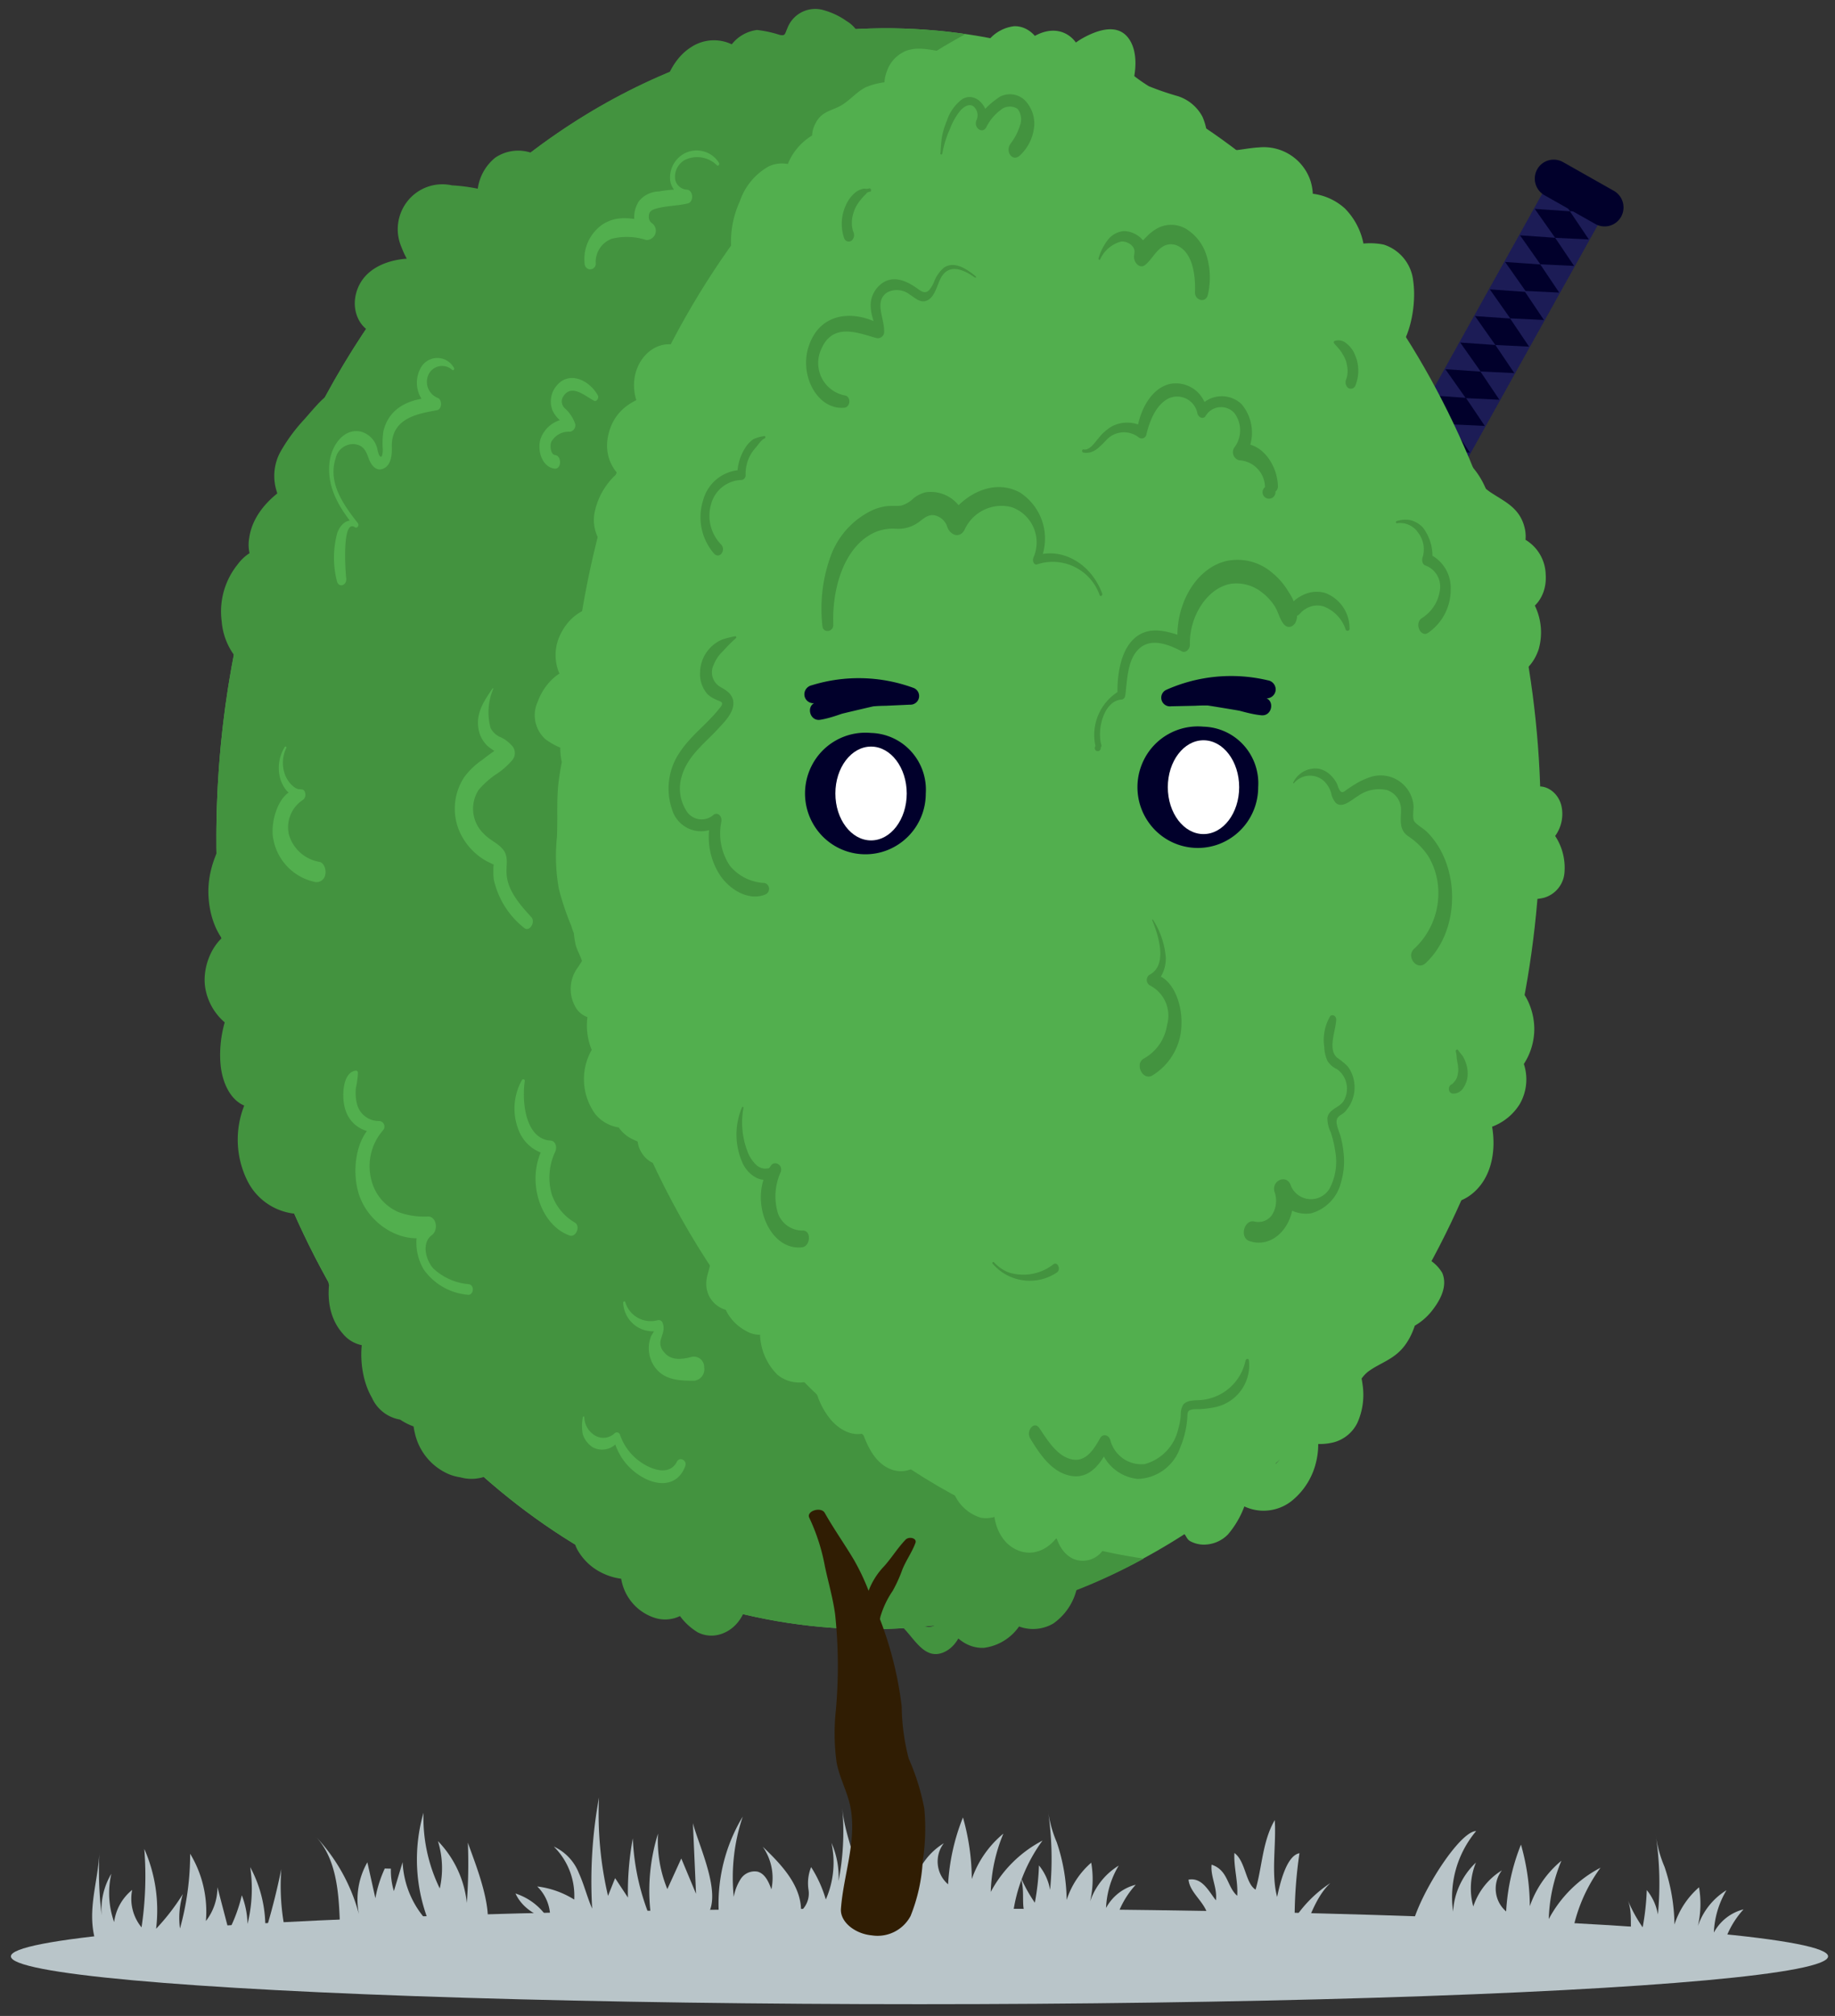<svg xmlns="http://www.w3.org/2000/svg" width="61" height="67" viewBox="0 0 61 67"><rect x="0" y="0" width="61" height="67" fill="#333333" stroke="none"/>>
  <g fill="none" fill-rule="evenodd">
    <g fill="#B9C5C9" fill-rule="nonzero" transform="translate(0 59.423)">
      <ellipse cx="30.566" cy="5.597" rx="30.204" ry="1.59"/>
      <path d="M49.071 1.433a3.414 3.414 0 00-.767 2.677 2.428 2.428 0 01.76-1.63 2.26 2.26 0 00-.088 1.46c.165-.5.502-.927.95-1.2-.321.42-.259 1.02.142 1.365a7.01 7.01 0 01.493-2.223c.19.666.29 1.354.294 2.047a3.409 3.409 0 011.05-1.51 5.408 5.408 0 00-.42 1.939 4.091 4.091 0 011.72-1.707 5.319 5.319 0 00-.992 2.527l-2.828.046c-.464.007-2.185.294-2.439-.13-.354-.592 1.462-3.66 2.125-3.66zm5.036 2.287c.134.32.301.627.499.912.077-.409.122-.823.137-1.238.19.234.319.513.37.812.085-.887.06-1.78-.074-2.66.049.37.148.734.295 1.078.21.617.321 1.264.329 1.916.155-.48.437-.908.817-1.238.074.428.06.866-.038 1.289.17-.497.506-.919.951-1.192-.255.426-.4.91-.42 1.408.207-.385.565-.665.987-.772-.38.417-.636.934-.735 1.49-.833-.206-1.708-.056-2.515-.226-.783-.165-.324-.909-.603-1.579zM43.095 5.175c.394-.596.558-1.483 1.13-2.013-.471.308-.875.71-1.188 1.18 0-.728.054-1.454.16-2.173-.443.082-.657 1.059-.743 1.453-.206-.802-.024-1.727-.078-2.554-.412.702-.42 1.577-.638 2.312-.338-.209-.327-.942-.703-1.218-.027.47.125.94.093 1.422-.348-.304-.294-.848-.851-1.034-.044.393.196.77.143 1.185-.24-.303-.455-.769-.91-.688.041.453.573.757.655 1.243a4.182 4.182 0 012.024.449c.2.116.383.272.579.397a.511.511 0 00.327.04zM30.52.532a3.414 3.414 0 00-.767 2.676 2.428 2.428 0 01.76-1.63 2.26 2.26 0 00-.088 1.461c.165-.501.502-.927.95-1.201-.321.42-.259 1.02.142 1.365A7.011 7.011 0 0132.011.98c.19.666.29 1.355.294 2.048a3.41 3.41 0 011.05-1.51 5.408 5.408 0 00-.42 1.938 4.091 4.091 0 011.72-1.706 5.32 5.32 0 00-.992 2.526l-2.828.046c-.464.008-2.185.294-2.439-.13-.354-.592 1.463-3.66 2.125-3.66z"/>
      <path d="M33.902 2.902c.134.32.301.626.499.912a8.2 8.2 0 00.137-1.239c.19.234.319.514.37.813.085-.887.06-1.78-.074-2.66.049.37.148.733.295 1.078.21.617.321 1.263.329 1.916.155-.48.437-.908.817-1.238.074.428.061.866-.038 1.288.17-.497.506-.918.952-1.191-.256.426-.401.91-.421 1.408.207-.385.565-.665.987-.772-.38.416-.636.933-.735 1.49-.833-.206-1.708-.056-2.515-.226-.783-.165-.323-.91-.603-1.58zm-5.9-2.2c.07.8.027 1.605-.126 2.393.021-.436-.06-.872-.237-1.27a3.052 3.052 0 01-.187 1.882 4.158 4.158 0 00-.488-1.076c-.097.24-.127.503-.086.76a.779.779 0 01-.249.696c.004-.856-.66-1.548-1.276-2.137.29.412.395.927.29 1.42-.088-.244-.21-.52-.459-.588a.551.551 0 00-.558.238 1.641 1.641 0 00-.234.6c-.092-.9.01-1.81.298-2.667a5.61 5.61 0 00-.677 4.08 4.024 4.024 0 012.157-.159c.772.105 2.18.595 2.435-.481.289-1.214-.501-2.523-.602-3.692zm-4.968.467l.104 2.349-.49-1.174-.464 1.018a4.245 4.245 0 01-.31-1.844 6.367 6.367 0 00-.207 2.92 7.792 7.792 0 01-.631-2.763 9.833 9.833 0 00-.162 1.968l-.426-.646-.236.59c-.25-1.07-.35-2.17-.3-3.268a15.415 15.415 0 00-.227 3.692c-.168-.383-.266-.794-.44-1.175a1.627 1.627 0 00-.836-.888c.468.461.716 1.104.68 1.762a3.013 3.013 0 00-1.23-.436c.313.305.468.737.422 1.172a2.036 2.036 0 00-1.145-.938c.368.791 1.368 1.005 2.23 1.107 1.176.138 2.765.384 3.877-.165.987-.488.006-2.44-.209-3.281zm-7.481.647c.027.669.015 1.339-.035 2.006a3.467 3.467 0 00-.96-2.056c.158.51.179 1.054.061 1.575a5.363 5.363 0 01-.541-2.516 5.635 5.635 0 00.196 3.675 3.09 3.09 0 01-.89-2.034l-.29.963a2.354 2.354 0 01-.1-.746l-.203-.005a4.049 4.049 0 00-.312.988l-.267-1.195a2.505 2.505 0 00-.282 1.72 5.997 5.997 0 00-1.446-2.589c.673.706.77 1.772.809 2.75a.272.272 0 00.053.185.279.279 0 00.215.05c1.255-.04 2.44.59 3.69.7 1.794.156.603-2.588.302-3.47zm-12.248.328c-.036.702-.01 1.405.076 2.102-.042-.487.07-.975.32-1.394-.123.533-.09 1.09.093 1.606.056-.421.27-.804.6-1.069-.088.44.026.898.311 1.244.13-.862.161-1.737.092-2.607.367.833.503 1.75.392 2.654.335-.353.633-.74.89-1.154-.114.37-.147.761-.096 1.146a9.287 9.287 0 00.338-2.485c.406.67.589 1.454.524 2.236.249-.321.384-.717.383-1.125l.378 1.447a5.11 5.11 0 00.432-1.178c.119.304.183.628.19.955.153-.618.184-1.26.09-1.89a4.2 4.2 0 01.499 2.169c.212-.692.39-1.394.534-2.104a7.49 7.49 0 00.2 2.362c-1.45.322-2.95.645-4.407.363a4.761 4.761 0 00-1.706-.211.329.329 0 00-.183.117c-.433-1.11-.006-2.086.05-3.184z"/>
    </g>
    <g transform="translate(6.338)">
      <g fill-rule="nonzero">
        <path fill="#1C1C56" d="M39.971 15.328l5.196-9.317 1.846 1.045-5.196 9.317z"/>
        <path fill="#01002B" d="M45.175 6.056l1.798 1.016-1.12-.054zM44.681 6.942l1.169.081.629.935-1.12-.054z"/>
        <path fill="#01002B" d="M44.191 7.821l1.168.082.629.935-1.12-.054zM43.696 8.707l1.169.082.629.935-1.12-.055zM43.188 9.618l1.169.082.629.935-1.12-.054zM42.694 10.505l1.169.081.629.935-1.121-.055z"/>
        <path fill="#01002B" d="M42.203 11.384l1.169.082.629.934-1.12-.054zM41.709 12.27l1.168.081.629.935-1.119-.054z"/>
        <path fill="#01002B" d="M41.224 13.14l1.168.082.629.934-1.12-.054zM40.729 14.026l1.169.081.629.935-1.12-.054z"/>
        <path fill="#01002B" d="M40.239 14.905l1.169.082.629.935-1.121-.054zM45.62 5.386l1.69.956a.635.635 0 01.241.862.628.628 0 01-.857.24l-1.689-.955a.635.635 0 01-.242-.862.628.628 0 01.857-.24z"/>
      </g>
      <ellipse cx="22.867" cy="27.543" fill="#52AF4E" fill-rule="nonzero" rx="26.607" ry="22.008" transform="rotate(-88.212 22.867 27.543)"/>
      <path fill="#43933F" d="M12.576 24.699c.327-10.546 5.687-19.498 13.181-23.567-.685-.1-1.374-.16-2.066-.183C11.543.567 1.325 12.164.87 26.85.414 41.54 9.894 53.755 22.043 54.136c3.362.097 6.69-.709 9.64-2.335-11.139-1.612-19.536-13.258-19.107-27.102z"/>
      <path fill="#52AF4E" fill-rule="nonzero" d="M17.56 5.408a.873.873 0 00-1.362-.146.908.908 0 00-.26.714c.034.307.249.436.376.671l.176-.344a3.938 3.938 0 00-.92.059.89.89 0 00-.659.312.96.96 0 00.166 1.269l.21-.548c-.524-.135-1.088-.265-1.59.062a1.396 1.396 0 00-.598 1.33c.008.066.05.123.112.15a.184.184 0 00.184-.025.186.186 0 00.07-.173.82.82 0 01.542-.806c.373-.09.764-.076 1.13.042.133.01.257-.07.306-.195a.309.309 0 00-.096-.353.255.255 0 01-.117-.232c0-.165.103-.22.224-.256.352-.104.72-.092 1.073-.178.214-.052.179-.454-.037-.458a.42.42 0 01-.387-.362.645.645 0 01.316-.62.937.937 0 011.08.176c.045.039.096-.042.061-.089zm-8.805 6.824a.628.628 0 00-1.114.008 1.009 1.009 0 00.455 1.39l.06-.419c-.664.005-1.524.214-1.746 1.108-.033.205-.04.414-.023.622-.002.115-.021.347-.124.182a1.295 1.295 0 01-.066-.237.77.77 0 00-.535-.54c-.555-.13-.998.444-1.051 1.074-.073.86.381 1.506.837 2.09l.095-.139c-.277-.188-.567.021-.674.36a3.128 3.128 0 00-.008 1.58c.056.24.34.15.31-.092-.025-.197-.153-1.998.292-1.695.071.048.153-.062.094-.138-.43-.551-1.01-1.311-.74-2.144a.6.6 0 01.614-.483c.275.032.38.17.481.461.08.233.245.45.475.362.268-.102.309-.434.3-.724-.026-.98.897-1.111 1.503-1.225.173-.032.178-.364.013-.412a.575.575 0 01-.293-.778.499.499 0 01.788-.147c.03.029.08-.026.057-.064zm4.78.908c-.287-.517-.96-.824-1.373-.318a.814.814 0 00-.135.815 1 1 0 00.208.294.724.724 0 01.2.254l.18-.267a1.001 1.001 0 00-.988.682c-.116.425.083.925.465.975.24.03.255-.428.014-.455-.13-.015-.176-.288-.117-.435a.656.656 0 01.612-.336.214.214 0 00.18-.267 1.241 1.241 0 00-.324-.496.31.31 0 01-.07-.412c.281-.435.73-.003 1.026.146.08.04.17-.093.122-.18zM3.128 24.827a1.32 1.32 0 00-.155 1.033c.043.155.118.299.22.422.116.117.248.215.392.293l.087-.34c-.644-.088-1.005.9-.942 1.539.09.755.645 1.371 1.383 1.534a.291.291 0 00.36-.23c.041-.163-.035-.4-.187-.432a1.278 1.278 0 01-1.024-.927 1.09 1.09 0 01.476-1.139c.122-.085.093-.357-.066-.344-.218.018-.433-.247-.524-.458a1.133 1.133 0 01.03-.914c.018-.04-.027-.073-.05-.037zm2.357 10.756c-.462.061-.472.952-.333 1.325.158.48.632.778 1.13.712l-.067-.345c-.75.416-.901 1.742-.574 2.549.384.947 1.452 1.54 2.308 1.26l-.295-.496c-.23.52-.195 1.12.096 1.607.338.476.865.78 1.444.835.21.044.264-.313.05-.351a1.936 1.936 0 01-1.185-.53c-.24-.274-.393-.837-.044-1.096.227-.169.163-.613-.119-.622a2.476 2.476 0 01-.987-.146 1.575 1.575 0 01-.77-.715 1.816 1.816 0 01.252-2 .185.185 0 00.035-.203.183.183 0 00-.174-.11.745.745 0 01-.73-.6 1.446 1.446 0 01-.027-.51 2.8 2.8 0 00.065-.49c-.004-.053-.032-.08-.075-.074zm4.551-12.703c-.266.394-.562.802-.467 1.348.035.207.132.397.28.545.134.132.36.22.446.408l.105-.422a7.134 7.134 0 00-.71.499 2.447 2.447 0 00-.59.563 1.902 1.902 0 00-.043 2.044c.174.29.415.534.702.71.062.038.127.07.191.102l.117.056c.01-.07.01-.062.003.024-.013.158-.01.316.007.473.14.636.495 1.203 1.004 1.605.168.16.4-.179.242-.355-.335-.373-.793-.858-.822-1.451-.014-.28.07-.556-.11-.787-.178-.224-.457-.323-.649-.535-.4-.382-.47-1-.163-1.462.158-.183.338-.346.536-.486.218-.137.414-.306.582-.502a.368.368 0 00.013-.44 1.201 1.201 0 00-.381-.305.653.653 0 01-.359-.318 1.998 1.998 0 01.09-1.301.014.014 0 00-.006-.018.014.014 0 00-.018.005zm.977 13.016a1.93 1.93 0 00-.114 1.655c.168.453.573.775 1.05.832l-.127-.41c-.73 1.046-.277 2.721.778 3.09.207.073.375-.313.166-.433a1.736 1.736 0 01-.76-.928 2.014 2.014 0 01.116-1.431c.066-.16.001-.355-.159-.364-.802-.045-.965-1.213-.857-1.977a.05.05 0 00-.032-.058.05.05 0 00-.061.024zm2.024 11.208a1.534 1.534 0 00-.004.557.82.82 0 00.316.43c.315.181.715.073.897-.242l-.194-.07c.123.57.488 1.057.998 1.332.488.271 1.13.304 1.391-.381.074-.194-.186-.328-.276-.152-.237.465-.785.277-1.105.08-.371-.222-.651-.57-.79-.98a.108.108 0 00-.184-.035.543.543 0 01-.6.091.734.734 0 01-.401-.629c.002-.037-.044-.038-.048-.001zm1.342-3.797c.015.294.16.567.394.743a.978.978 0 00.82.169l-.161-.086c.021.063-.103.222-.127.278a1.084 1.084 0 00.124 1.024c.326.449.843.45 1.3.455a.382.382 0 00.342-.447.346.346 0 00-.12-.272.34.34 0 00-.286-.076c-.31.078-.69.145-.925-.153a.432.432 0 01-.117-.4c.056-.206.15-.364.065-.58a.137.137 0 00-.161-.085.882.882 0 01-1.08-.603c-.016-.049-.075-.015-.068.033z"/>
      <g fill="#43933F" fill-rule="nonzero">
        <path d="M38.524 20.884a1.25 1.25 0 00-.813-1.178 1.018 1.018 0 00-.688.048 1.25 1.25 0 00-.312.19c-.062.052-.22.267-.248.278l.316.31a1.526 1.526 0 00-.278-.854 2.354 2.354 0 00-.564-.655 1.762 1.762 0 00-1.506-.378c-1.067.248-1.766 1.57-1.606 2.835l.254-.288c-.56-.2-1.227-.44-1.74.055-.433.416-.548 1.216-.528 1.844l.069-.133a1.7 1.7 0 00-.802 1.841.1.1 0 10.174.049.101.101 0 00.017-.106c-.144-.548.107-1.448.667-1.49.077-.006.123-.062.135-.153.069-.522.066-1.156.442-1.524.413-.405 1.02-.143 1.445.077.115.06.263-.079.26-.224-.027-.936.574-1.89 1.361-2.025.362-.05.728.049 1.017.273.17.126.316.282.432.459.123.184.17.44.305.604.192.233.47.01.44-.29.006.064.158-.115.174-.128a.89.89 0 01.222-.138.725.725 0 01.488-.03c.348.131.62.413.738.769a.068.068 0 00.13-.038zM30.3 19.723c-.37-.997-1.332-1.543-2.21-1.255l.131.222a1.825 1.825 0 00-.658-2.324c-.812-.437-1.748-.02-2.324.753l.53.188a1.19 1.19 0 00-1.33-.947 1.073 1.073 0 00-.405.197.965.965 0 01-.417.248c-.17.022-.342-.003-.514.022-.158.024-.313.07-.458.137a2.725 2.725 0 00-1.345 1.452 5.108 5.108 0 00-.298 2.393c.022.245.37.2.36-.048-.044-1.215.363-2.615 1.392-3.074.217-.09.453-.13.688-.114.28.02.558-.064.783-.235.167-.126.306-.251.51-.21.19.043.345.18.41.365.091.294.422.422.583.111.269-.591.917-.907 1.545-.753.331.108.602.354.743.675.142.32.141.687-.001 1.008-.046.105.02.263.131.221a1.65 1.65 0 012.07 1.024c.028.066.11.01.084-.056zm6.377 6.306a.693.693 0 01.965-.098.873.873 0 01.273.436.674.674 0 00.152.317c.221.202.533-.112.734-.226.279-.202.63-.275.965-.2.273.09.461.342.47.63 0 .37-.079.673.229.898.268.175.498.402.676.669.173.289.282.612.32.948a2.52 2.52 0 01-.788 2.129c-.285.255.092.744.375.483 1.172-1.085 1.168-3.232.065-4.351-.126-.128-.289-.207-.41-.333-.12-.125-.031-.413-.056-.596a1.106 1.106 0 00-.518-.803 1.092 1.092 0 00-.947-.094 2.336 2.336 0 00-.474.226 5.145 5.145 0 00-.256.166c-.101.069-.175.161-.255.035-.048-.074-.068-.183-.115-.263a1.091 1.091 0 00-.176-.228.784.784 0 00-.412-.226.815.815 0 00-.841.457c-.011.018.01.038.024.024zM29.673 15.04c.317.06.507-.15.74-.384a.794.794 0 011.113-.111.159.159 0 00.246-.112c.12-.494.353-1.037.786-1.212a.684.684 0 01.572.048c.175.099.298.27.337.468.029.13.183.212.268.095a.597.597 0 01.962-.103.956.956 0 01.02 1.115.278.278 0 00.14.454c.474.024.85.415.857.893a.215.215 0 10.347.147.218.218 0 00.081-.203c-.03-.774-.649-1.537-1.327-1.356l.234.395c.348-.545.3-1.254-.118-1.746a.956.956 0 00-1.416.12l.268.094a1.05 1.05 0 00-.429-.708 1.036 1.036 0 00-.805-.173c-.628.149-1.015.893-1.1 1.61l.254-.165a1.101 1.101 0 00-1.085-.032c-.17.102-.319.235-.44.391-.134.157-.294.412-.502.373-.053-.01-.056.093-.003.102zm10.428 2.35a.72.72 0 01.701.31.914.914 0 01.16.794c-.049.107-.022.274.092.303.334.125.532.471.472.825-.053.382-.273.72-.6.923-.259.17-.039.663.216.483.47-.327.75-.866.745-1.441a1.24 1.24 0 00-.731-1.181l.118.2a1.55 1.55 0 00-.313-1.075.855.855 0 00-.416-.244.905.905 0 00-.458.034c-.036.01-.023.078.014.069zm-9.865-8.774c.13-.286.38-.5.682-.585.184-.032.518.125.45.418-.057.239.165.512.36.357.205-.162.332-.433.548-.583a.52.52 0 01.58-.03c.458.256.55.96.53 1.511-.012.292.37.383.43.084a2.48 2.48 0 00-.037-1.265 1.579 1.579 0 00-.657-.896.973.973 0 00-.96-.053c-.152.08-.289.187-.405.314-.149.14-.272.305-.362.488l.46.088a.858.858 0 00-.828-.784.764.764 0 00-.51.258 1.844 1.844 0 00-.335.638c-.017.044.034.085.054.04zm-4.137.568c-.29-.237-.71-.528-1.06-.287a1.16 1.16 0 00-.33.478 1.044 1.044 0 01-.156.263c-.13.137-.257.053-.387-.042-.384-.278-.858-.483-1.262-.117a.913.913 0 00-.295.58c-.01.14.004.28.038.415.028.127.098.277.04.404l.228-.103c-.818-.45-1.971-.446-2.367.726-.329.975.29 2.128 1.178 2.05.217-.018.232-.383.013-.41a1.09 1.09 0 01-.766-.59 1.103 1.103 0 01.002-.973c.383-.86 1.212-.514 1.82-.343a.21.21 0 00.185-.046.214.214 0 00.074-.178c.004-.444-.34-1 .1-1.292a.693.693 0 01.748.069c.155.096.314.257.502.222.294-.054.38-.436.502-.706.268-.594.79-.343 1.17-.077.024.017.045-.025.023-.043zM24.987 5.1c.05-.28.135-.553.253-.813.078-.213.19-.413.33-.592.114-.133.303-.276.459-.154.123.109.163.285.1.438-.124.258.191.498.323.243.11-.22.27-.412.466-.56a.472.472 0 01.57-.044c.12.155.15.362.082.546a1.915 1.915 0 01-.316.612c-.187.269.072.613.306.395.273-.25.443-.593.48-.963.03-.33-.089-.656-.323-.889a.72.72 0 00-.802-.112 2.586 2.586 0 00-.755.726l.313.235c.127-.571-.358-1.144-.82-.875a1.432 1.432 0 00-.51.708 2.525 2.525 0 00-.166.538c-.032.186-.037.371-.054.559-.005.05.057.05.064.002zm-6.883 16.046a3.333 3.333 0 00-.433.108 1.21 1.21 0 00-.736 1.072c-.022.275.07.548.253.753.093.08.2.144.313.189.034.016.137.045.158.087.036.071-.07.173-.116.231-.405.504-.917.861-1.283 1.415a2.132 2.132 0 00-.263 1.883c.088.32.326.576.637.686.31.11.656.06.923-.134l-.247-.244a2.32 2.32 0 00.295 1.907c.34.498.975.855 1.506.626a.202.202 0 00-.03-.378 1.59 1.59 0 01-1.15-.565c-.29-.43-.395-.96-.29-1.468.034-.207-.142-.35-.283-.213a.593.593 0 01-.895-.18 1.37 1.37 0 01-.147-1.088c.184-.697.769-1.124 1.197-1.59.185-.202.509-.507.527-.834.019-.32-.224-.461-.426-.574a.563.563 0 01-.228-.739 1.24 1.24 0 01.315-.46c.132-.15.274-.292.423-.425.027-.021.014-.075-.02-.065zM37.877 33.78a1.56 1.56 0 00-.193 1.02c.004.161.042.32.11.467a.76.76 0 00.32.271c.33.243.422.697.215 1.05-.139.23-.5.269-.542.573.001.164.04.326.112.472.072.217.125.44.156.667.068.412-.001.835-.196 1.204a.72.72 0 01-1.302-.142c-.145-.332-.632-.128-.527.248.094.26.06.549-.091.78a.549.549 0 01-.568.209c-.347-.09-.521.533-.17.65.929.305 1.725-.826 1.356-1.887l-.501.331c.217.45.698.706 1.189.633.493-.137.875-.532.996-1.033a2.45 2.45 0 00.087-.959 3.512 3.512 0 00-.1-.559c-.041-.158-.165-.396-.129-.556.03-.135.174-.17.265-.26a1.193 1.193 0 00.284-1.14 1.118 1.118 0 00-.19-.383 2.62 2.62 0 00-.355-.29c-.31-.29-.035-.893-.022-1.256.004-.124-.128-.2-.204-.11zm4.182 1.181a.858.858 0 01.027.199c.009.065.02.129.032.192a1.029 1.029 0 01.017.266c0 .004-.004.044-.001.018.003-.027-.004.023-.005.023a.984.984 0 01-.03.14c-.006.018-.013.03-.002.006l-.013.03a.75.75 0 01-.034.062c-.01.017-.018.026-.002.005l-.019.024-.043.051c-.008.01-.046.05-.023.03a.263.263 0 01-.022.016s-.037.022-.016.012a.163.163 0 00-.098.17c0 .07.053.13.123.14a.383.383 0 00.337-.159.87.87 0 00.16-.403 1.061 1.061 0 00-.066-.485.955.955 0 00-.106-.215 1.86 1.86 0 01-.136-.174c-.03-.06-.104-.011-.08.052zM38.01 11.41c.072.085.149.163.216.253a.9.9 0 01.026.038c.006.008.025.04.01.013.02.036.04.072.063.106-.022-.033.003.005.007.013a1.062 1.062 0 01.063.137l.016.046a.304.304 0 00-.003-.012l.007.024a1.624 1.624 0 01.037.193c.002.015.002.033.006.048.003.017-.001-.042 0 .008 0 .033.002.065 0 .098 0 .017-.002.033-.003.05 0 .006-.008.061-.003.027l-.005.028a.98.98 0 01-.024.095c-.004.01-.025.067-.005.018a.25.25 0 00.054.296.163.163 0 00.245-.07 1.32 1.32 0 00-.015-1.033.909.909 0 00-.285-.376.405.405 0 00-.387-.08.053.053 0 00-.02.08zM22.56 6.261a.373.373 0 01-.11.016.25.25 0 00-.11 0 .723.723 0 00-.215.096c-.14.11-.251.25-.327.41a1.476 1.476 0 00-.073 1.138.162.162 0 00.237.083.242.242 0 00.071-.287 1.15 1.15 0 01-.019-.052 1.076 1.076 0 01-.033-.185c.005.045 0-.01 0-.02a1.241 1.241 0 01.005-.168c.001-.01.008-.057.002-.02a1.406 1.406 0 01.053-.22L22.06 7a1.342 1.342 0 01.012-.033c.052-.124.124-.24.213-.34.039-.051.081-.098.128-.142.027-.024.046-.052.071-.077a.169.169 0 01.098-.035c.061-.01.039-.122-.022-.112zm-3.492 8.233c-.127.016-.25.052-.366.105a.983.983 0 00-.278.304 1.636 1.636 0 00-.25.88l.142-.162c-.606.01-1.13.425-1.283 1.015a1.844 1.844 0 00.37 1.768c.188.19.414-.134.218-.32a1.368 1.368 0 01-.322-1.322c.12-.464.53-.793 1.006-.809a.155.155 0 00.143-.161c-.008-.239.05-.475.166-.683.054-.09.117-.174.187-.252.085-.1.168-.238.281-.288.038-.017.027-.086-.014-.075zm12.897 16.088c.208.513.528 1.505-.1 1.82a.212.212 0 00.027.352c.476.244.714.795.566 1.312-.07.468-.35.877-.76 1.108-.326.16-.067.74.257.578a2.02 2.02 0 00.982-1.753c.017-.7-.333-1.599-.991-1.621l.069.36c.267-.23.415-.57.4-.923a2.717 2.717 0 00-.426-1.248c-.01-.017-.031-.004-.024.015zm3.099 14.647a1.655 1.655 0 01-1.381 1.29c-.19.038-.546-.023-.69.17a.6.6 0 00-.079.327c-.01.167-.04.333-.088.493a1.566 1.566 0 01-1.113 1.151 1.066 1.066 0 01-1.138-.787c-.048-.188-.253-.24-.348-.066-.247.449-.53.83-1.014.675-.438-.14-.73-.615-1.001-1.02-.17-.253-.455.092-.303.344.343.573.748 1.142 1.363 1.246.616.105.998-.409 1.278-1.001l-.348-.066a1.46 1.46 0 001.277 1.168 1.54 1.54 0 001.416-1.044 3.07 3.07 0 00.239-1.05c.008-.162.032-.188.17-.217a1.48 1.48 0 01.22-.008 3.15 3.15 0 00.546-.07 1.42 1.42 0 001.109-1.55c-.009-.086-.105-.055-.115.015zM18.329 36.8a2.311 2.311 0 00-.005 1.8c.093.237.268.433.492.55a.652.652 0 00.49.028c.028-.01.103-.066.124-.067l-.121-.393c-.805.99-.145 2.866 1.013 2.737.29-.032.319-.575.018-.557a.863.863 0 01-.82-.583c-.134-.452-.1-.937.097-1.365.09-.273-.288-.417-.36-.133a.625.625 0 01-.198.02.445.445 0 01-.224-.092 1.148 1.148 0 01-.327-.484 2.663 2.663 0 01-.132-1.435c.006-.033-.033-.061-.047-.026zM26.66 42c.538.625 1.455.75 2.138.29.142-.102.018-.376-.12-.27a1.62 1.62 0 01-1.484.27 1.291 1.291 0 01-.49-.34c-.03-.028-.072.02-.044.05zM22.288 1.3a1.106 1.106 0 00-.486-.602 2.427 2.427 0 00-.722-.349.99.99 0 00-1.243.587c-.093.21-.067.255-.248.226a3.895 3.895 0 00-.76-.166 1.27 1.27 0 00-1.1 1.09l.753-.215a1.375 1.375 0 00-1.851-.3c-.65.41-.974 1.276-1.058 2.116-.028.27.16.513.427.55.257.008.432-.233.46-.522.018-.447.212-.868.54-1.17a.581.581 0 01.827.07.424.424 0 00.754-.215c.086-.447.39-.287.672-.205a.969.969 0 001.187-.408c.07-.118.115-.395.212-.464.07-.05.212-.007.295.01.402.084.888.34 1.286.114a.145.145 0 00.055-.147zM12.085 5.72a1.362 1.362 0 00-1.96-.48 1.606 1.606 0 00-.341 2.115l.465-.894a5.982 5.982 0 00-1.562-.301 1.477 1.477 0 00-1.466.51 1.501 1.501 0 00-.212 1.547c.185.495.503.928.918 1.252.405.37.91-.399.566-.828a.784.784 0 01-.13-.809.36.36 0 01.514-.17l.127-.913c-.493.15-.738.648-.96 1.153-.048.108-.094.215-.146.32a1.585 1.585 0 01-.128.222c-.01.014-.123.132-.073.086-.012.011-.113.064-.051.038a1.502 1.502 0 01-.474.03c-.643.047-1.48.337-1.681 1.188-.216.915.615 1.703 1.258 1.075a.578.578 0 00.022-.701.37.37 0 00-.58-.019c-.065.06.06-.049.062-.048-.003 0 .057.025.047.038.01-.012.016-.11.029-.139a.781.781 0 01.495-.318c.473-.15.967.013 1.38-.378.241-.27.427-.585.545-.928a3.04 3.04 0 01.246-.493.319.319 0 01.2-.153.55.55 0 00.127-.912 1.12 1.12 0 00-1.653.422 2.016 2.016 0 00.17 2.15l.566-.828a1.788 1.788 0 01-.551-.733c-.05-.172-.052-.368.095-.453.3-.12.629-.15.946-.084.365.05.726.122 1.083.217a.437.437 0 00.515-.233.642.642 0 00-.05-.66.31.31 0 01-.045-.293.647.647 0 01.21-.376c.405-.324.908.059 1.324.078a.206.206 0 00.152-.297z"/>
        <path d="M6.968 9.897c.022.001.044 0 .066-.002.02-.003.041-.005.06-.01.016-.002.016-.002.002 0-.024.001-.014 0 .033-.006a.492.492 0 00.033-.006l.01-.002c.022-.006.015-.004-.02.004.01.007.04 0 .046-.002a.172.172 0 00.058-.016.271.271 0 00.144-.125.343.343 0 00.03-.218.286.286 0 00-.102-.172.23.23 0 00-.18-.034l-.104.015.075-.01h-.011l.145.053-.01-.009.063.062-.003-.004-.068-.068a.227.227 0 00-.126-.053.282.282 0 00-.221.042l-.06.044.501.266a.714.714 0 00-.247-.406.585.585 0 00-.683-.019.734.734 0 00-.281.406l-.017.118a.395.395 0 00.027.173.414.414 0 00.144.218.381.381 0 00.184.067.35.35 0 00.265-.123l.095-.097-.61-.459-.095.39a.564.564 0 00.01.304c.024.09.077.17.15.228a.4.4 0 00.194.07.356.356 0 00.277-.128c.043-.055.083-.112.124-.169l.057-.078c.03-.038.057-.078.083-.119a.547.547 0 00.066-.26.49.49 0 00-.137-.36.314.314 0 00-.324-.091c-.123.018-.205.137-.281.242-.06.082-.12.165-.177.25l.695.382.07-.398.017-.12a.4.4 0 00-.027-.175.42.42 0 00-.146-.22.334.334 0 00-.455.056l-.088.105.603.454a.367.367 0 01.013-.042l-.04.105a.308.308 0 01.03-.058l-.06.088a.299.299 0 01.041-.047L6.73 10a.296.296 0 01.063-.042L6.705 10a.31.31 0 01.085-.025l-.095.013a.306.306 0 01.095.003l-.094-.019a.286.286 0 01.075.028l-.082-.046c.019.012.037.025.053.04l-.069-.068a.278.278 0 01.038.05l-.052-.088c.01.017.018.035.025.053l-.032-.1.002.008a.445.445 0 00.084.187.26.26 0 00.109.09.279.279 0 00.309-.011l.057-.048a.44.44 0 00.166-.244.49.49 0 00-.025-.322l-.001-.002.029.093-.002-.01-.038.269c.016-.041.038-.08.058-.118L6.978 9.5a.292.292 0 00-.02.116c.01.047.038-.102.018-.066l-.014.028c-.012.026.003-.008.006-.006l-.02.024-.022.022c-.02.021.015-.011-.01.009a.164.164 0 00-.06.16.129.129 0 00.112.11zm-2.185 3.115c-.077.091-.22.111-.31.184a2.492 2.492 0 00-.263.253c-.145.155-.284.32-.425.48a5.72 5.72 0 00-.788 1.065c-.23.404-.28.887-.139 1.33.095.38.431.65.82.657l-.187-.977c-.643.33-1.42.982-1.544 1.873-.078.422.065.855.379 1.146.26.229.65.226.908-.006a.498.498 0 00-.064-.825 1.512 1.512 0 00-1.61.569 2.492 2.492 0 00-.528 1.894 2.2 2.2 0 00.87 1.583 1.041 1.041 0 001.53-.32c.253-.415-.255-.878-.556-.552l-.262.285c-.347.377.134.984.487.627l.27-.273-.495-.639c-.168.22-.453.1-.624-.063a1.386 1.386 0 01-.396-.898c-.03-.35.087-.695.32-.956.23-.235.54-.37.868-.377l-.24-.776c.004-.004.117-.06.114-.044-.006.026-.054-.035-.054-.034a.153.153 0 01-.07-.096.934.934 0 01.16-.394c.243-.345.567-.624.944-.811.395-.212.226-.983-.187-.977.006 0 .013.028.018.032a.187.187 0 01-.05-.073.21.21 0 01-.009-.175c.083-.238.213-.456.382-.641.2-.27.385-.553.57-.839.084-.13.171-.259.246-.398.047-.083.086-.17.116-.261a.864.864 0 01.087-.287c.138-.204-.137-.465-.288-.286zM1.67 27.017c-.56.751-1.12 1.657-1.079 2.722.035.89.43 1.77 1.179 2.01l.204-.783c-.866-.338-1.612.832-1.498 1.803a1.922 1.922 0 001.94 1.671l-.155-.811a2.172 2.172 0 00-.656 2.377 1.514 1.514 0 001.86 1.031l-.271-.862c-.823.468-1.088 1.76-.707 2.701a1.824 1.824 0 002.343 1.068l-.298-.948a1.248 1.248 0 01-1.918-.324 2 2 0 01.274-2.298l-.508-.502c-.057.158-.326.104-.425.033-.244-.175-.275-.614-.266-.924.015-.515.21-1.492.756-1.515.444-.02.476-.852.026-.84-1.116.026-1.58 1.618-1.477 2.752.056.617.341 1.231.867 1.395.244.078.51.053.736-.07a.954.954 0 00.462-.58c.125-.333-.26-.712-.507-.503a3.072 3.072 0 00-.672 3.612 1.99 1.99 0 003.053.663.58.58 0 00.193-.635.41.41 0 00-.491-.313c-.52.223-1.123 0-1.376-.509a1.26 1.26 0 01.3-1.445c.36-.258.162-1.042-.272-.862a.787.787 0 01-.992-.502 1.164 1.164 0 01.304-1.242c.297-.235.21-.779-.156-.811a1.277 1.277 0 01-1.186-.88c-.103-.447.202-.98.602-.93.386.048.47-.667.115-.8-.466-.173-.692-.826-.68-1.378.016-.802.382-1.577.658-2.29.081-.208-.126-.49-.282-.28zm2.968 14.23a3.037 3.037 0 00.471 2.601c.23.344.534.631.889.84.36.179.751.286 1.152.316l.022-.733a1.257 1.257 0 00-1.149.673 1.628 1.628 0 00.277 1.599c.615.839 1.83 1.445 2.514.355.244-.39-.248-.85-.532-.528-.35.415-.491.968-.386 1.502.084.528.434.974.924 1.178 1.01.4 1.979-.449 2.397-1.533l-.662-.126c.045.346-.395.607-.612.685a1.6 1.6 0 01-1.1.014 1.046 1.046 0 01-.648-.69 1.104 1.104 0 01.099-1.005L7.767 46a.535.535 0 01-.563.311.792.792 0 01-.597-.516c-.25-.56-.245-1.557.298-1.875l-.525-.52a.46.46 0 01-.384.433.53.53 0 01-.506-.302c-.377-.597-.086-1.38.237-1.914.27-.448-.32-.877-.593-.447-.571.9-.84 2.288-.08 3.15.285.355.758.497 1.19.354.437-.166.755-.552.838-1.015.07-.39-.22-.682-.524-.518-1.016.544-1.105 2.332-.534 3.309.218.494.724.792 1.258.742a1.25 1.25 0 001.099-.966c.11-.362-.304-.674-.526-.395a2.055 2.055 0 00-.404 1.79c.136.624.567 1.14 1.153 1.383 1.026.404 2.805-.208 2.66-1.825a.348.348 0 10-.663-.126c-.27.62-.751 1.267-1.391 1.16a.7.7 0 01-.563-.489.768.768 0 01.108-.742l-.474-.612c-.371.535-1.02.018-1.329-.35-.117-.14-.35-.43-.285-.66.068-.243.389-.313.563-.367.324-.101.292-.729-.059-.722a1.688 1.688 0 01-.867-.323 2.433 2.433 0 01-.674-.635 3.035 3.035 0 01-.416-.882 4.099 4.099 0 01-.24-1.118c0-.222-.297-.307-.337-.066zm8.07 9.6c.023.125.038.253.046.38.024.115.067.224.128.324.134.222.31.414.52.564.398.28.88.409 1.364.363l-.373-.853a1.66 1.66 0 00.06 1.294c.196.406.547.713.972.85.427.138.894.01 1.193-.325.331-.39.434-.927.27-1.412-.071-.23-.187-.409-.402-.447a.47.47 0 00-.508.273 2.04 2.04 0 00.88 2.394c.71.36 1.603-.213 1.643-1.183a.53.53 0 00-.218-.53.523.523 0 00-.57-.018.53.53 0 00-.251.515c-.001.047.007.086.002.019-.005-.068.036 0-.01.016.061-.022-.042.03-.009.007l-.059.039a.108.108 0 01-.05.015c-.013.001-.093-.01-.068-.004.046.012-.076-.046-.037-.018a.818.818 0 01-.26-.295 1.338 1.338 0 01-.111-.268c.002.008-.023-.088-.017-.071-.019-.051.046-.137-.02.02l-.91-.173c.006.02.05.22.052.162a.221.221 0 01-.063.09c.041-.032-.041.016-.056.018a.421.421 0 01-.25-.052.701.701 0 01-.285-.237.459.459 0 01-.066-.37c.027-.336-.29-.679-.568-.557-.306.127-.65.118-.949-.026a1.96 1.96 0 01-.424-.253 2.198 2.198 0 00-.225-.155c-.052-.031-.224-.112-.254-.174-.044-.088-.155-.015-.117.077zm10.882 3.158c.454.398.79 1.21 1.464.9.487-.223.682-.849.77-1.42l-.89-.028c.187.762.76 1.345 1.44 1.309a1.685 1.685 0 001.446-1.42l-.891.253a1.336 1.336 0 001.743.362 1.95 1.95 0 00.806-1.933c-.144-.721-1.066-.615-1.085.143a2.8 2.8 0 01-.007.286c.018-.141-.06.186-.019.076-.014.035-.114.2-.084.16a.354.354 0 01-.099.098.38.38 0 01-.48-.07.502.502 0 00-.892.253c-.053.3-.215.542-.468.56a.515.515 0 01-.302-.108.687.687 0 01-.252-.372c-.189-.539-.834-.254-.868.255-.015.23-.029.619-.21.716-.331.179-.705-.225-.986-.375-.177-.094-.275.233-.136.355z"/>
      </g>
      <path fill="#52AF4E" fill-rule="nonzero" d="M26.044 2.113c.297.095.619.072.9-.065a.602.602 0 01.405-.042c-.042-.019.05-.027.026.027a.053.053 0 01-.015-.039.368.368 0 01.033-.167c-.303.73.463 1.307.878.663a.834.834 0 01.264-.178c-.035.016.106-.03.105-.03-.036.014.05-.022.04-.005.034.011.035.012.003.003a.157.157 0 01-.077-.129l.012.06c-.006-.063-.01-.055-.01.023.037-.092-.024.074-.032.094.02-.053-.07.121-.085.146l.88.664c.134-.241.318-.45.539-.615.104-.076.216-.14.334-.192a1.825 1.825 0 01.307-.09 37.4 37.4 0 01-.188-.175c-.015-.051-.014-.038.001.038l-.006-.033a2.164 2.164 0 01-.01.21 1.667 1.667 0 01-.124.42 1.267 1.267 0 01-.534.6l.742.734c.197-.528.32-1.08.365-1.643.042-.296 0-.597-.122-.87a.609.609 0 00-.713-.327.632.632 0 00-.344.795.46.46 0 00.69.307l.043-.027-.248.072c-.164-.33-.245-.41-.242-.24 0 .028-.002.055-.004.083a3.41 3.41 0 01-.085.59 2.807 2.807 0 01-.275.746c-.302.55.233 1.147.684.882a2.523 2.523 0 001.04-1.323c.2-.54.308-1.327-.043-1.807-.392-.535-1.109-.242-1.565.018-.472.287-.86.695-1.122 1.183a.717.717 0 00.16.867.482.482 0 00.72-.203c.388-.626.405-1.62-.239-1.995-.597-.347-1.358.094-1.739.684l.935.514c.183-.745-.314-1.487-.95-1.47a1.3 1.3 0 00-.81.415 8.7 8.7 0 00-.545.713.075.075 0 00.02.114z"/>
      <path fill="#52AF4E" fill-rule="nonzero" d="M30.685 2.476a2.48 2.48 0 001.067 1.581c.249.145.51.266.78.361a.636.636 0 01.184.107c-.01-.009-.042-.05-.002.002.036.047-.009-.065.007.025.018.098.024.198.035.297a1.643 1.643 0 001.194 1.422 2.75 2.75 0 001.05.016c.146-.019.29-.04.435-.048.066-.004.13-.005.196-.003.032.001.063.005.095.006.01 0 .097.01.041 0a.637.637 0 01.37.17c-.037-.032.062.09.025.029-.014-.024.044.157.018.03.008.038.015.074.02.113-.008-.064-.02-.07-.007-.005.002.013-.012.11 0 .026.013-.083-.01.034-.015.05-.025.077.011-.031.014-.032l-.024.047.036-.05c-.002 0-.073.073-.01.018.057-.05-.1.02.029-.023l.257 1.313a1.099 1.099 0 011.164.03c.083.067.065.05.149.173.06.089-.05-.114.035.062.024.05.046.103.065.156a.593.593 0 01-.005.387c-.138.476.255.995.66.851a3.285 3.285 0 01.509-.138.894.894 0 00.023-.002c.057-.003.113-.006.17-.003a.999.999 0 01.11.01c-.061-.014-.059-.012.007.005.036.015.14.075.056.016.03.02.058.042.084.066-.049-.046-.05-.04-.002.016-.036-.06-.034-.049.005.031-.013-.036-.014-.032-.003.013.027.268 0 .54-.08.796-.007.028-.077.235-.027.108a1.22 1.22 0 01-.076.16c-.05.053-.046.052.012-.003.073-.026.079-.029.015-.008.08-.007.083-.012.014-.014l.557.717a5.782 5.782 0 00-.357-2.412.53.53 0 00-.776-.273.796.796 0 00-.235.94c.188.549.26 1.13.21 1.709a.66.66 0 00.557.718c1.077.094 1.466-1.7 1.32-2.698a1.422 1.422 0 00-.982-1.212 2.279 2.279 0 00-1.367.148l.66.851a2.29 2.29 0 00-.583-2.2 1.946 1.946 0 00-2.146-.313.724.724 0 00-.417.82c.017.158.1.303.228.397.129.094.29.129.446.096.683-.226.985-1.153.746-1.919a1.637 1.637 0 00-1.71-1.11c-.363.018-.722.115-1.085.11-.052 0-.103-.005-.155-.008 0 0-.092-.014-.04-.004.051.01-.04-.012-.04-.012-.038-.013-.075-.025-.111-.04a.656.656 0 01-.198-.135c-.059-.065-.043-.053-.023-.019a.521.521 0 01-.04-.086c-.036-.097.014.088-.009-.04a3.093 3.093 0 01-.02-.127 1.964 1.964 0 00-.16-.658 1.416 1.416 0 00-.814-.683 9.412 9.412 0 01-.97-.332 5.687 5.687 0 01-.861-.655c-.156-.117-.334.062-.305.266zM40.963 14.08c.126.435.275.863.446 1.282.183.399.41.775.678 1.122.249.324.55.603.892.825.181.087.343.21.475.363.023.034.036.102.063.128a.252.252 0 01.114-.017l-.033 1.054a.455.455 0 01.572.283.349.349 0 01.013.145c-.019.115-.032.074-.018.052a.304.304 0 01-.077.062c-.078.058-.05-.014-.016.009-.488-.314-.932.515-.466.89.288.18.46.5.453.841-.052.298-.283.47-.462.243-.247-.312-.164-.912-.083-1.293.048-.22.232-.782.495-.576l-.127-.69c-.002.006.121-.123.123-.074 0-.017-.073-.09-.085-.108a2.655 2.655 0 01-.424-1.35l-.399.453.024-.002-.331-.246.012.021-.047-.245.01-.062.115-.22-.019.025.194-.127-.03.004.234.007c.1.117.13.133.09.048a7.869 7.869 0 00-.119-.295 7.072 7.072 0 00-.204-.453 2.639 2.639 0 00-.541-.792c-.25-.23-.627.127-.545.476.104.355.241.7.41 1.03.137.31.231.744.49.938.349.26.836-.11.734-.615-.077-.387-.464-.6-.724-.294-.226.266-.078.784-.011 1.104.067.33.177.65.326.953.114.3.335.549.619.697a.655.655 0 00.797-.345.572.572 0 00-.127-.689.888.888 0 00-1.071-.045 1.76 1.76 0 00-.665 1.01c-.254.858-.286 1.99.342 2.607.617.607 1.469.226 1.752-.638a2.037 2.037 0 00-.74-2.188l-.466.89c.7.391 1.511-.23 1.438-1.197a1.384 1.384 0 00-.525-1.04 1.365 1.365 0 00-1.129-.265c-.443.071-.452.937-.032 1.054.627.174 1.169-.552.985-1.297-.171-.69-.714-.88-1.177-1.202a4.583 4.583 0 01-1.041-1.1c-.322-.44-.644-.879-.943-1.343-.101-.157-.273.034-.22.192zm3.65 12.642a.124.124 0 01.055-.011c-.024 0 .04.023.008.004.005.003.068.058.033.022.02.023.04.047.056.073-.035-.049.004.011.015.032.033.058.004-.028.004.007a.5.5 0 00.02.1.461.461 0 01.01.05c-.004-.061-.006-.074-.006-.038-.01.06-.013.06.003.005-.015.052-.036.092-.001.025a3.783 3.783 0 01-.052.097c.054-.096 0-.006-.018.015-.023.026-.093.071-.013.02-.03.019-.058.04-.086.058-.069.046.044-.007-.002 0-.037.005-.074.02-.112.026-.168.026-.3.246-.327.43a.57.57 0 00.193.533c.04.029.08.06.119.093.03.026.078.08.024.02.062.068.118.142.168.22-.063-.102.02.05.03.07.017.038.031.077.046.116-.044-.113.011.043.017.073.006.026.01.053.014.08a.476.476 0 00-.003-.038c-.002.035-.018.18.005.041-.015.056-.011.05.012-.016-.022.04-.023.044-.004.01a.124.124 0 01.044-.053c.051-.019.053-.02.004-.002-.014.004-.131.03-.093.024a1.322 1.322 0 01-.333-.014 1.005 1.005 0 01-.175-.072c-.22-.117-.52.103-.578.371-.059.265.047.637.3.694.034.009.068.016.103.022.066.01.08.014.043.01-.053-.016.058.016.069.018.096.022.193.037.291.045.17.01.339-.006.503-.048a.947.947 0 00.673-.881 1.916 1.916 0 00-.81-1.682l-.134.963c.604-.185.97-.803.845-1.426-.111-.545-.699-.872-1.099-.53a.272.272 0 00-.09.298.193.193 0 00.23.146zm-.874 6.356c.069.15.107.31.113.475.011.165 0 .33-.035.493-.032.316-.175.61-.403.83-.19.23-.2.561-.025.803.067.07.06.058.083.123-.017-.04-.017-.026 0 .04-.004-.047-.006-.035-.004.037a.489.489 0 01-.067.222.924.924 0 01-.762.3.594.594 0 00-.44.318.602.602 0 00-.002.544c.195.41.206.883.03 1.302a.534.534 0 01-.319.233c-.015.004-.118.014-.056.011-.012 0-.137-.006-.092-.003.054.002-.08-.03-.017-.001-.072-.033-.142-.08-.213-.119-.435-.24-.873.61-.507.975.567.566 1.395.345 1.873-.294.547-.732.503-1.841.15-2.664l-.443.86a1.842 1.842 0 001.574-.86 1.64 1.64 0 00-.099-1.806l-.123.889c.456-.408.714-.993.711-1.606a2.216 2.216 0 00-.181-.843 1.765 1.765 0 00-.187-.333 3.208 3.208 0 00-.267-.256c-.185-.209-.463.1-.292.33zM32.87 50.842c.07.045.131.1.182.165.058.083.08.154.165.209a.956.956 0 00.44.12c.309.006.606-.115.823-.336.392-.459.64-1.023.716-1.622l-.746.213a1.506 1.506 0 002.214.24c.382-.331.647-.777.756-1.273.06-.257.077-.523.052-.787a1.636 1.636 0 00-.162-.568.077.077 0 00-.143-.004c-.078.12-.15.244-.214.373-.076.16-.16.316-.237.476a2.875 2.875 0 01-.504.777.731.731 0 01-1.113.03.42.42 0 00-.747.212 3.098 3.098 0 01-.391 1.165.599.599 0 01-.408.252.89.89 0 00-.352.063c-.033.02-.065.078-.098.09a.932.932 0 01-.178-.01c-.095-.007-.135.158-.055.215z"/>
      <path fill="#52AF4E" fill-rule="nonzero" d="M37.186 47.15c.249.387.678.29.97.012.173-.187.288-.42.332-.67.03-.146.05-.293.055-.44a1.609 1.609 0 01.02-.49c.172-.424-.343-.709-.486-.266a8.718 8.718 0 00-.203.893c-.028.206-.11.4-.237.563a.914.914 0 01-.402.255 1.1 1.1 0 01-.533-.005c-.235-.03-.406.394-.22.586.647.67 1.518-.501 1.674-1.238a.405.405 0 00-.206-.476c-.374-.135-.572.276-.734.607l-.511 1.036a8.464 8.464 0 01-.475.939.864.864 0 01-.255.263c-.042.026-.158.103-.205.066l.122.157c.003.066.006.084.008.055a1.762 1.762 0 01.073-.267c.05-.133.116-.259.196-.376l-.47-.354c-.093.227-.214.443-.325.658l.598.217c.015-.149.02-.3.011-.449a.32.32 0 00-.177-.303.241.241 0 00-.293.133c-.071.16-.13.325-.175.495-.138.484.467.695.62.228.067-.207.127-.426.21-.625.149-.352-.167-.652-.423-.421-.315.283-.71.941-.477 1.422.262.54.97.277 1.289-.032a4.01 4.01 0 00.734-1.318l.326-.763.178-.416c.031-.074.071-.239.13-.269l-.16.047h-.005l-.206-.476a2.048 2.048 0 01-.294.664 1.378 1.378 0 01-.326.32c-.054.027-.107-.008-.052.028l.093.12-.004.006-.433.378a.958.958 0 00.767.184 1.28 1.28 0 00.743-.397c.213-.227.363-.507.433-.811.092-.374.052-.757.11-1.135l-.454.13a.264.264 0 00.052.063c.033.02.032.03-.004.033.006.043.005.09.006.132.005.12.002.24-.009.36-.013.212-.08.417-.192.596a.68.68 0 01-.787.319c-.017-.008-.027.018-.017.032z"/>
      <path fill="#52AF4E" fill-rule="nonzero" d="M39.496 44.453c.311-.118.635-.143.946-.27.328-.133.615-.351.832-.632.254-.327.523-.796.332-1.246a1.286 1.286 0 00-1.161-.628c-.434-.007-.57.653-.241.94a.842.842 0 01.15.161c.03.056 0 .008.003-.004-.05.104-.108.205-.174.3a2.03 2.03 0 01-.69.628l.489.82c.26-.236.466-.525.606-.848.077-.172.139-.35.184-.532.043-.18.037-.37.064-.544l-.73-.143c-.022.387-.077.772-.166 1.15a1.015 1.015 0 01-.543.616c-.39.147-.744.375-1.04.67a2.511 2.511 0 00-.582 1.278c-.078.281.05.58.31.714a.47.47 0 00.594-.381 1.6 1.6 0 01.164-.55c.071-.138.17-.26.291-.36.325-.243.697-.358 1.008-.636.646-.576.797-1.695.702-2.598a.37.37 0 10-.597-.253.376.376 0 00-.142.35c-.012.247-.079.489-.196.706-.098.209-.24.393-.415.54a.592.592 0 00-.174.697.395.395 0 00.574.201c.456-.284.83-.687 1.079-1.165.176-.28.242-.617.182-.944a1.45 1.45 0 00-.5-.737l-.242.94c.13-.001.258.019.381.059.043.015.084.038.127.05.02.038.036.047.047.027-.019-.187-.038-.223-.058-.108-.046.082-.068.192-.114.279-.054.105-.12.205-.195.296a3.33 3.33 0 01-1.137.994c-.084.035-.055.196.032.163z"/>
      <path fill="#52AF4E" fill-rule="nonzero" d="M38.421 45.019c-.012.081-.07.125-.104.198a1.512 1.512 0 00-.077.29c-.033.146-.054.293-.079.44a4.71 4.71 0 00-.045.313c-.003.036-.01.074-.012.11.006-.14.005-.04-.003 0a1.7 1.7 0 01-.063.237c.029-.073.035-.09.02-.053-.016.03-.029.06-.045.089-.051.091-.006-.014.015-.017-.014.002-.046.06-.06.076-.033.039-.088.064.016-.005-.023.016-.045.035-.068.05a.566.566 0 00-.072.042l.066-.032a.816.816 0 01-.199.055c-.06.013.12-.008.033-.005-.029.001-.057.004-.085.004-.057.002-.115 0-.172-.005a2.796 2.796 0 01-.171-.018.798.798 0 00-.268.017.572.572 0 00-.367.544c-.01.239.12.46.332.567.153.06.317.086.48.076.162.004.324-.013.482-.05.353-.087.65-.327.81-.654.17-.38.232-.799.18-1.212-.021-.17-.053-.339-.094-.505a2.414 2.414 0 00-.09-.34.55.55 0 00-.071-.124.488.488 0 00-.062-.059c.027.036.032.029.016-.022a.122.122 0 00-.243-.008zM25.7 1.699c-.63.182-1.265-.229-1.889-.02-.332.125-.586.4-.685.744-.121.345-.064.728.153 1.022l.272-.72a2.362 2.362 0 00-1.104.173c-.317.154-.553.466-.861.628-.308.162-.63.19-.819.583a.893.893 0 00.203 1.106l.126-.905a1.95 1.95 0 00-1.384 1.846l.742-.343a1.033 1.033 0 00-1.24-.282 2.096 2.096 0 00-.96 1.166c-.249.54-.341 1.14-.266 1.732.07.518.381.972.838 1.222.462.242.84-.729.378-.984-.88-.485.2-2.57.622-2.141.126.138.326.179.495.1a.432.432 0 00.247-.443c.012-.372.267-.858.607-.893a.528.528 0 00.236-.92c.017.014.096.232.055.21.007.004.181-.104.21-.116.221-.095.428-.222.613-.378.154-.156.33-.29.52-.396.23-.081.472-.12.716-.113a.45.45 0 00.271-.719c.05.07.018-.052.037-.109a.353.353 0 01.099-.15.954.954 0 01.694-.117c.447.023.993.034 1.227-.525.054-.13-.024-.296-.153-.258zm-9.152 10.015c-.567-.541-1.42-.235-1.716.554-.286.764.107 1.796.864 1.747l-.079-.97c-.703.14-1.493.442-1.723 1.368-.235.943.375 1.568 1.038 1.844l-.072-.938a2.347 2.347 0 00-1.424 1.677 1.32 1.32 0 00.308 1.173c.224.215.509.405.772.155a.325.325 0 00.046-.333c-.067-.165-.226-.262-.26-.39a.924.924 0 010-.551c.197-.395.541-.696.957-.835.364-.178.236-.804-.072-.937-.232-.1-.6-.282-.467-.65.17-.474.72-.547 1.085-.628.388-.085.417-.843.029-.949-.197-.053-.252-.243-.146-.437.188-.258.48-.422.797-.448.191-.044.189-.331.063-.452zm-2.551 8.629c-.602-.39-1.346.025-1.685.702a1.55 1.55 0 00-.067 1.31c.182.326.492.558.854.64l.208-.797c-.728-.189-1.478.315-1.776 1.138-.19.425-.082.925.265 1.234.31.23.673.378 1.055.428a.776.776 0 00.914-.532c.11-.44-.006-.906-.308-1.243a.627.627 0 00-1.019-.027c-.225.238-.53.745-.354 1.11.212.44.777.305.878-.174a.795.795 0 00-.186-.685.498.498 0 00-.6-.133.251.251 0 00-.058.415c.087.06.18.178.275.211.005.002.009.032.007.031.06.01.06-.149.136-.073.065.063.028.238.099.088.025-.054.051-.108.08-.159.04-.071.117-.2.204-.186.118.02.277.346.269.481-.01.162-.2.1-.292.073a1.863 1.863 0 01-.667-.3c-.017-.014-.077-.076-.073-.056-.016-.077.073-.226.107-.287.183-.342.542-.55.927-.539.39.008.488-.67.117-.815a.898.898 0 01-.41-.243c-.097-.161.012-.4.084-.533.19-.312.516-.515.879-.546.21-.025.368-.383.137-.533z"/>
      <path fill="#52AF4E" fill-rule="nonzero" d="M12.845 23.677c-.553.263-.665 1.22-.464 1.8.093.27.323.48.35.78a4.098 4.098 0 01-.12.945c-.07.344-.058.699.032 1.038.095.304.33.517.267.865-.068.383-.24.718-.285 1.112-.054.36.035.726.248 1.02.287.361.804-.075.6-.526a8.194 8.194 0 01-.535-1.366 7.484 7.484 0 01-.13-1.592 12.795 12.795 0 01-.009-1.655c.052-.56.155-1.127.248-1.679.06-.357-.358-.53-.455-.167a12.207 12.207 0 00-.361 1.732c-.073.616-.025 1.228-.055 1.845a6.071 6.071 0 00.066 1.723c.142.548.335 1.08.576 1.592l.6-.525c-.132-.165-.039-.459.018-.646.132-.338.21-.695.229-1.058a2.128 2.128 0 00-.309-.918 1.32 1.32 0 01-.034-.721c.093-.656.198-1.252-.152-1.822a1.512 1.512 0 01-.266-.715c-.003-.29.051-.578.158-.847a.166.166 0 00-.037-.182.163.163 0 00-.18-.033z"/>
      <path fill="#52AF4E" fill-rule="nonzero" d="M12.791 30.145c-.087.414-.085.841.007 1.254.05.2.162.366.216.556a.31.31 0 00.004-.046.39.39 0 01-.06.11c-.05.084-.11.159-.16.244-.235.4-.218.9.043 1.283a.736.736 0 001.064.127l-.473-.609a2.125 2.125 0 00.087 2.183l.02-.651a1.97 1.97 0 00-.089 2.43 1.245 1.245 0 001.978-.062c.203-.28.118-.822-.25-.808a1.429 1.429 0 01-.997-.176.523.523 0 01-.113-.688l-.513-.186c-.02.414.115.82.379 1.139.234.287.559.455.772.768.213.314.064.782.208 1.146.169.426.674.754.99.33a.461.461 0 00.016-.542 1.827 1.827 0 00-.772-.615 1.048 1.048 0 01-.357-.26c-.06-.075-.18-.252-.137-.35.175-.4-.254-.71-.48-.363a1.078 1.078 0 00.267 1.344c.276.256.82.282.966.694l.292-.57c-.069.003-.08-.01-.1-.088a4.63 4.63 0 01-.02-.569 1.439 1.439 0 00-.405-.864 4.78 4.78 0 00-.654-.493 1.433 1.433 0 01-.298-.27.704.704 0 01-.104-.167c-.045-.108-.04-.081-.02-.163.077-.321-.247-.576-.454-.342a1.366 1.366 0 00-.015 1.562c.354.56.98.63 1.52.66l-.249-.809a.584.584 0 01-.88.094.889.889 0 01.037-1.114.543.543 0 00.02-.651 1.075 1.075 0 01-.039-1.091c.185-.345-.165-.867-.472-.61-.112.094-.18.007-.125-.124.05-.12.149-.212.21-.326.086-.163.127-.346.118-.53-.051-.32-.199-.616-.423-.847-.2-.283-.348-.6-.434-.936-.017-.066-.105-.083-.12-.004zm4.168 10.893a1.6 1.6 0 01.325.755c.024.298-.143.56-.143.857a.891.891 0 00.864.916l-.318-.312c.105.413.377.762.75.965a.884.884 0 001.072-.086l-.504-.379c-.2.691-.006 1.437.506 1.94a1.143 1.143 0 001.715-.326l-.531-.101c.027.157-.008.358.01.524.017.173.052.344.104.51.092.309.242.596.442.848.396.49 1.056.747 1.525.23l-.587-.209c.202.646.441 1.36 1.015 1.63a.914.914 0 00.808.002.925.925 0 00.498-.64c.08-.36-.314-.748-.552-.415a.396.396 0 01-.55.146c-.306-.178-.442-.682-.56-1.033a.326.326 0 00-.555-.104c-.212.245-.58-.078-.726-.275a1.69 1.69 0 01-.252-.524 2.063 2.063 0 01-.077-.503c0-.023.016-.154-.012-.086.1-.24-.046-.65-.314-.53a1.83 1.83 0 01-.51.243.702.702 0 01-.484-.1.918.918 0 01-.325-1.01.37.37 0 00-.282-.48 1.47 1.47 0 01-.61-.069.864.864 0 01-.383-.465.323.323 0 00-.378-.2c-.126.03-.195-.095-.218-.227a5.178 5.178 0 00-.07-.694 2.095 2.095 0 00-.651-.86c-.031-.029-.064.029-.042.062zm8.308 8.032a1.414 1.414 0 001.003 1.373 1.04 1.04 0 001.192-.86c.102-.402-.344-.626-.538-.295-.42.717-.232 1.77.421 2.16.726.434 1.51-.093 1.763-.986l-.45-.088c.03.58.186 1.195.672 1.43.225.099.481.09.7-.022a.825.825 0 00.427-.559c.113-.377-.391-.67-.536-.294a.315.315 0 01-.43.204c-.23-.099-.355-.474-.372-.745-.016-.237-.225-.38-.388-.21-.308.324-.6.74-1.044.548a.78.78 0 01-.258-1.057l-.538-.296c-.078.22-.415.196-.554.12-.266-.147-.438-.477-.668-.684-.159-.143-.401.033-.402.26z"/>
      <path fill="#301D03" fill-rule="nonzero" d="M24.388 60.106a7.627 7.627 0 00-.519-1.662 7.208 7.208 0 01-.232-1.73 12.05 12.05 0 00-.724-2.904l.016-.078a3.03 3.03 0 01.409-.86c.126-.227.234-.464.321-.709.122-.303.324-.58.435-.885.057-.158-.214-.225-.329-.106-.266.278-.456.595-.71.88a2.42 2.42 0 00-.504.78l-.014.039a7.49 7.49 0 00-.49-1.032c-.312-.524-.67-1.028-.968-1.557-.124-.22-.627-.062-.513.165.242.513.416 1.055.518 1.613.115.538.266 1.052.34 1.595.112 1.072.12 2.153.02 3.226a7.123 7.123 0 00.026 1.677c.094.534.386 1.035.475 1.566.186 1.123-.248 2.209-.328 3.316-.032.44.473.832 1.022.882a1.242 1.242 0 001.293-.644 5.72 5.72 0 00.403-1.813 7.12 7.12 0 00.053-1.759z"/>
      <path fill="#01002B" fill-rule="nonzero" d="M22.618 24.36a2.004 2.004 0 00-1.984 1.11 2.031 2.031 0 00.312 2.262 1.998 1.998 0 002.208.525 2.02 2.02 0 001.283-1.885 1.893 1.893 0 00-.484-1.396 1.867 1.867 0 00-1.335-.616z"/>
      <ellipse cx="22.618" cy="26.372" fill="#FFF" fill-rule="nonzero" rx="1.186" ry="1.559"/>
      <g fill-rule="nonzero" transform="translate(31.292 23.929)">
        <path fill="#01002B" d="M2.377.222A2.004 2.004 0 00.393 1.33a2.031 2.031 0 00.311 2.262 1.998 1.998 0 002.209.525 2.02 2.02 0 001.282-1.885A1.893 1.893 0 003.712.837 1.867 1.867 0 002.377.222z"/>
        <ellipse cx="2.377" cy="2.233" fill="#FFF" rx="1.186" ry="1.559"/>
      </g>
      <path fill="#01002B" fill-rule="nonzero" d="M32.662 23.199c.228.095.468.155.713.18.247.04.495.076.742.117.493.082.994.157 1.48.277l.075-.587c-.25-.06-.503-.112-.753-.176a5.239 5.239 0 00-.732-.149 10.406 10.406 0 00-1.671.041l.148.552a4.545 4.545 0 013.068-.247.3.3 0 00.335-.259.308.308 0 00-.258-.337 5.286 5.286 0 00-3.368.312.288.288 0 00.149.551l.808-.018c.253-.015.507-.012.76.009.486.06.95.262 1.438.308.376.034.454-.549.076-.587-.497-.05-.993-.13-1.49-.183-.25-.026-.5-.053-.749-.071a2.306 2.306 0 00-.74.023.129.129 0 00-.031.244zm-8.842-.049c-.22.11-.456.187-.699.23-.244.056-.489.108-.733.166-.486.115-.98.224-1.457.376l-.115-.58c.247-.076.494-.146.74-.227.235-.083.475-.15.72-.198a10.406 10.406 0 011.67-.072l-.11.56a4.545 4.545 0 00-3.078-.038.3.3 0 01-.352-.236.308.308 0 01.235-.354 5.285 5.285 0 013.38.083.288.288 0 01-.11.56l-.808.037a5.24 5.24 0 00-.757.06c-.482.093-.931.327-1.415.405-.373.06-.489-.516-.115-.58.493-.084.982-.198 1.475-.284.247-.043.494-.086.742-.122.243-.049.493-.058.74-.027a.129.129 0 01.048.242h-.001z"/>
    </g>
  </g>
</svg>

